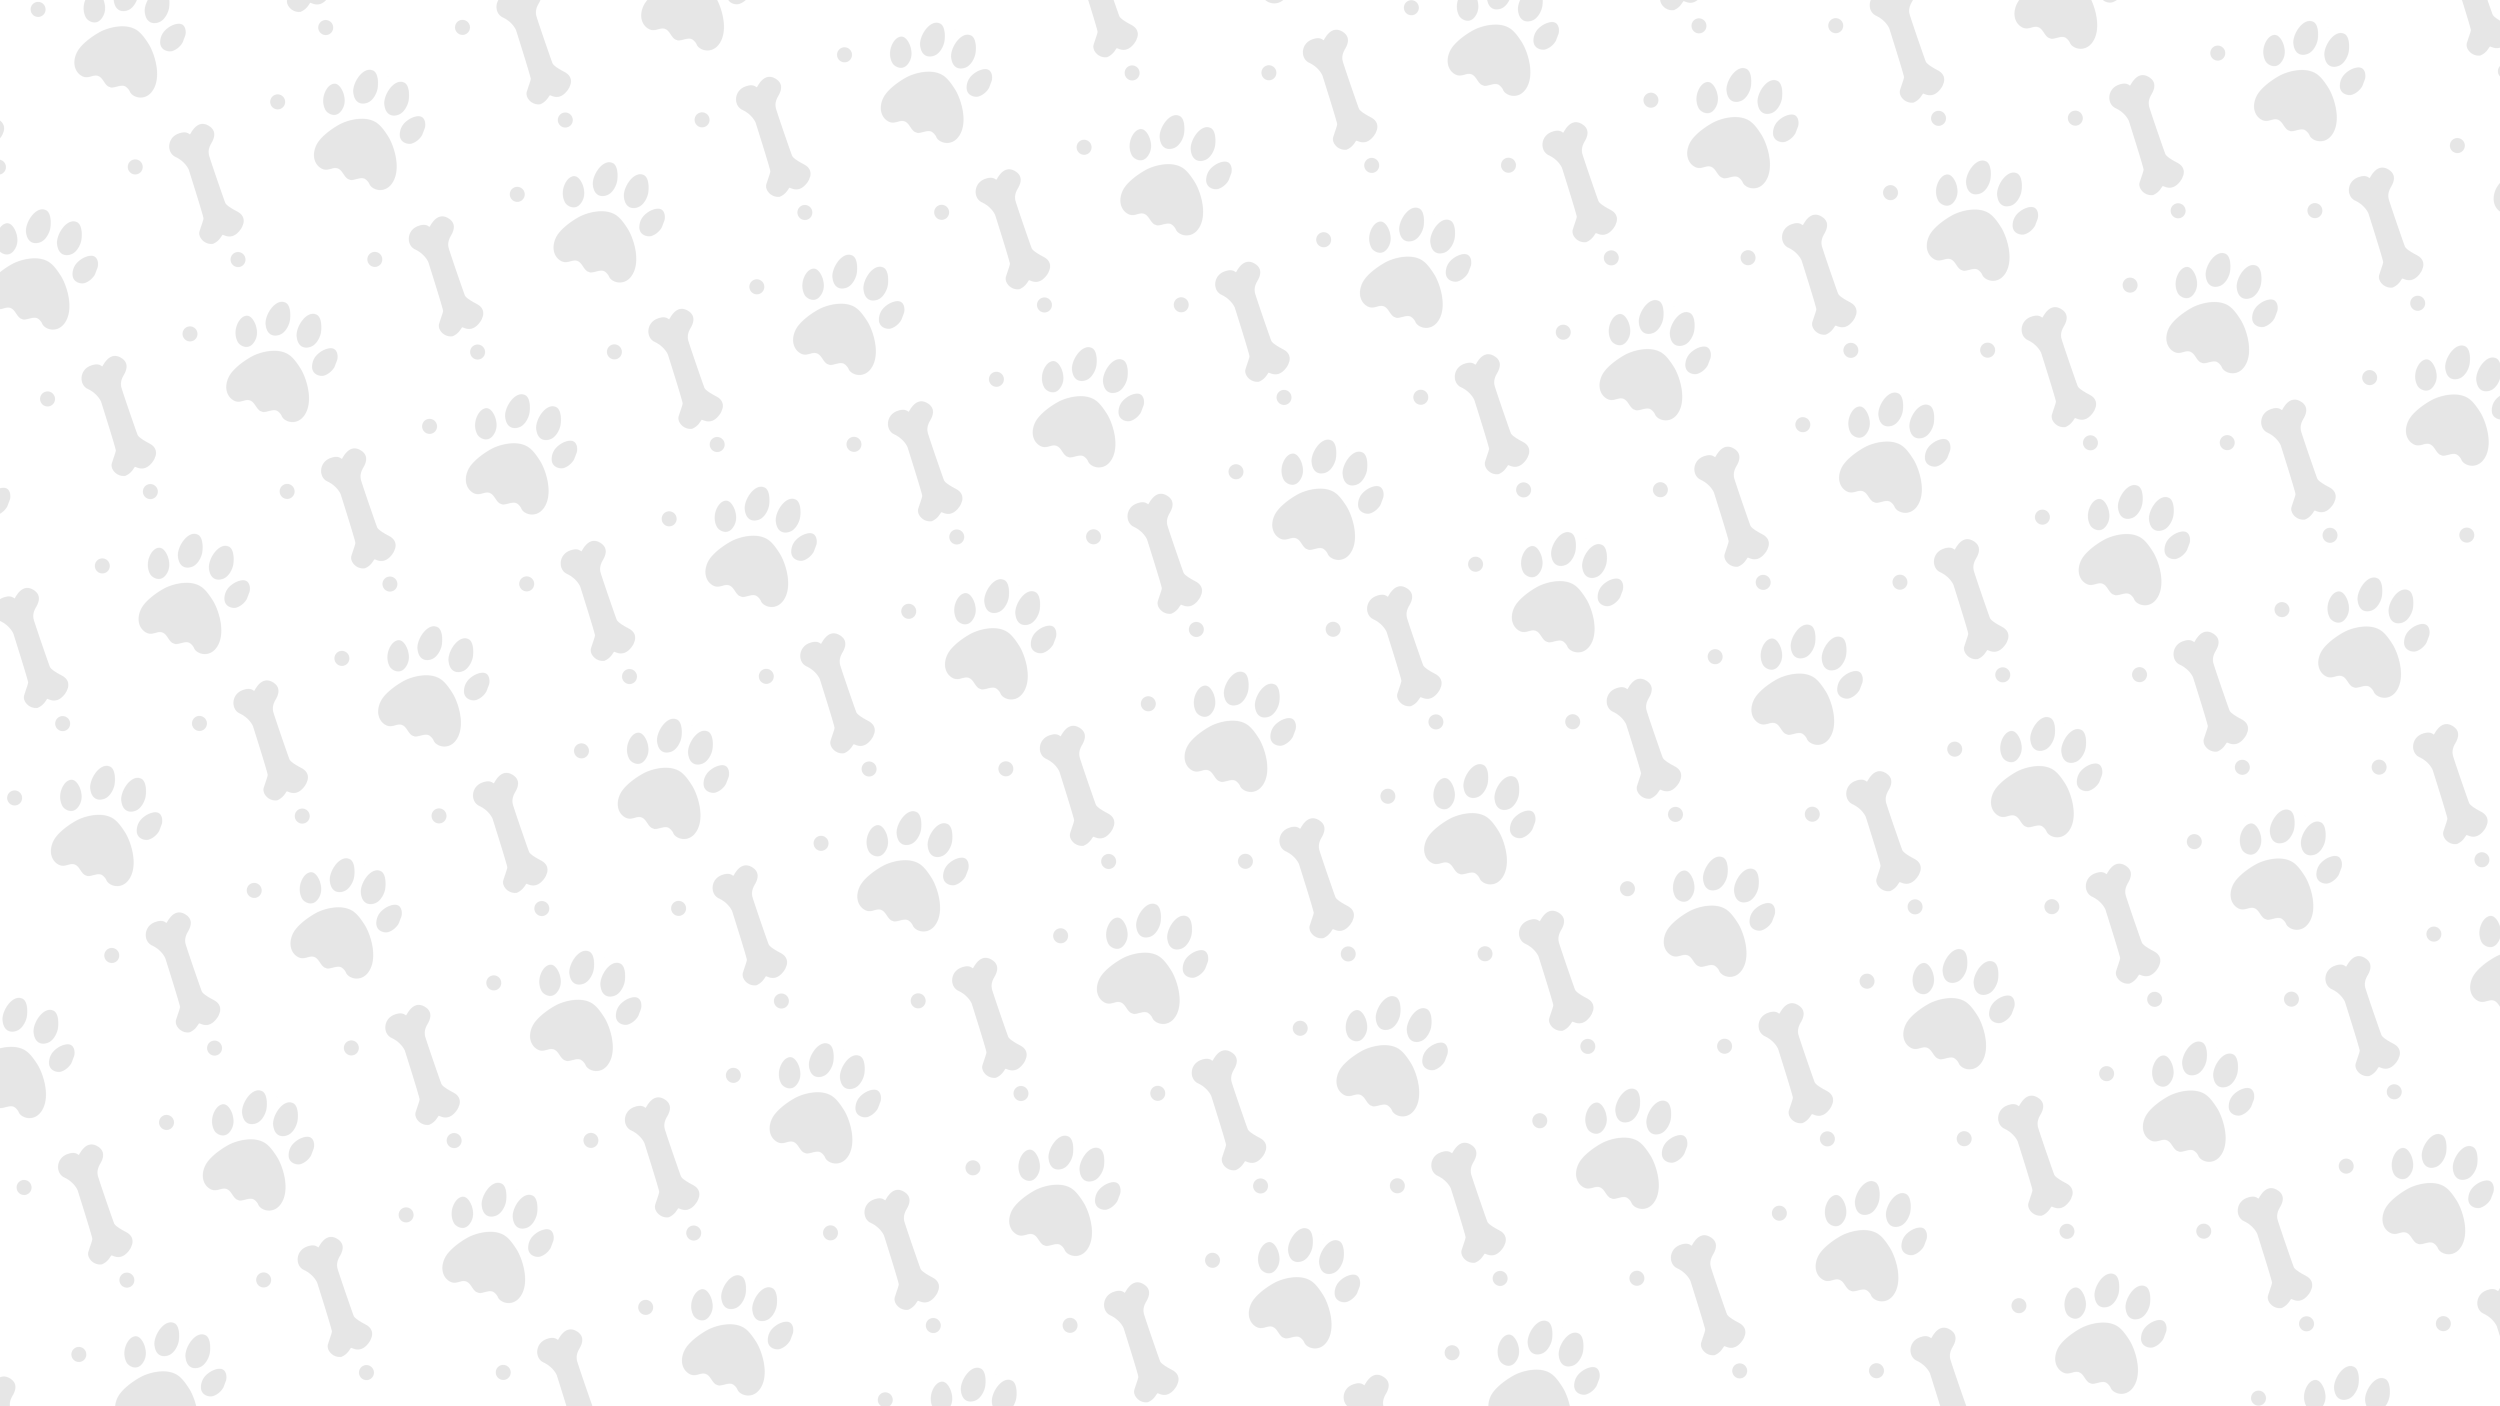<svg width="1920mm" height="1080mm" viewBox="0 0 1920 1080" xmlns:xlink="http://www.w3.org/1999/xlink" xmlns="http://www.w3.org/2000/svg">
  <defs>
    <pattern xlink:href="#a" id="d" patternTransform="matrix(.171 .066 -.065 .172 -2654.803 439.136)"/>
    <pattern xlink:href="#b" id="c" patternTransform="translate(150.985 249.53) scale(.265)"/>
    <pattern patternUnits="userSpaceOnUse" width="444.456" height="460.992" patternTransform="translate(507.306 218.813)" id="b">
      <path style="fill:#000;stroke-width:.036" d="M134.315 85.001s-.887-6.606 2.899-9.643c3.785-3.038 8.725 2.504 9.76 4.007 1.035 1.503 4.14 5.73 2.248 11.585-1.893 5.855-8.075 4.79-10.145 3.13-2.07-1.659-4.26-4.727-4.762-9.079zm73.457-.018s.887-6.606-2.899-9.643c-3.785-3.038-8.725 2.504-9.76 4.007-1.035 1.503-4.14 5.73-2.248 11.585 1.893 5.855 8.075 4.79 10.145 3.13 2.07-1.658 4.26-4.727 4.762-9.079zM159.19 56.634c4.85-.626 7.541 7.327 8.162 10.332.621 3.006.207 7.609-1.893 10.552-2.1 2.943-8.666 6.794-13.013-2.13-2.648-5.925.046-18.19 6.743-18.754zm23.026.02c4.85-.626 7.542 7.326 8.163 10.332.621 3.006.207 7.609-1.893 10.552-2.1 2.943-8.666 6.794-13.014-2.13-2.648-5.926.046-18.19 6.744-18.754zM170.841 89.09c4.315-.227 7.925.91 15.142 6.288 5.46 4.068 15.727 16.295 14.305 27.453-1.372 10.768-11.877 11.295-14.894 7.851-.8-.912-3.185-2.244-4.787-2.167-3.396.162-6.51 4.684-9.558 4.453-3.886-.294-6.116-4.398-9.828-4.403-3.895-.005-5.532 4.725-10.54 4.096-5.339-.67-9.73-5.759-9.098-13.727.62-7.82 8.557-17.937 11.272-20.634 4.715-4.68 11.742-8.881 17.986-9.21z" transform="translate(-810.142 -341.617) scale(6.036)"/>
    </pattern>
    <pattern patternUnits="userSpaceOnUse" width="1075.224" height="1035.177" patternTransform="translate(-2625.375 440.595)" id="a">
      <g transform="translate(-446.515 -368.918) scale(3.78)">
        <path style="fill:url(#c);stroke:none;stroke-width:.265" d="M150.985 249.529h117.596V371.5H150.985z"/>
        <path style="fill:#000;fill-opacity:1;stroke:#000;stroke-width:.42;stroke-dasharray:none;stroke-opacity:1" d="M360.277 210.176c-.401-7.22-.322-13.3-.967-14.88-1.022-2.508-34.336-44.326-34.336-44.326s-6.51-7.106-19-7.961c-10.534-.722-15.956-15.644-6.288-24.52 8.106-7.445 12.048-3.253 12.724-4.237.562-.82 1.08-18.274 15.201-16.273 11.58 1.64 10.953 11.37 10.036 16.655-1.16 6.69.345 10.61 2.178 13.439 1.881 2.902 34.285 41.626 35.88 43.04 2.676 2.374 11.692 3.57 15.66 4.016 13.898 1.566 12.138 15.051 8.354 22.163-5.035 9.463-13.615 6.481-14.436 7.358-.99 1.06-.47 7.33-6.467 13.066-8.336 4.536-18.173-.94-18.54-7.54z"/>
        <circle style="fill:#000;fill-opacity:1;stroke:none;stroke-width:.589" cx="390.416" cy="319.876" r="8.297"/>
        <circle style="fill:#000;fill-opacity:1;stroke:none;stroke-width:.589" cx="268.201" cy="169.541" r="8.297"/>
        <circle style="fill:#000;fill-opacity:1;stroke:none;stroke-width:.589" cx="126.437" cy="224.139" r="8.297"/>
      </g>
    </pattern>
  </defs>
  <path style="display:inline;opacity:.1;fill:url(#d);fill-opacity:1;stroke:none;stroke-width:15.809" d="M0 0h1920v1080H0z"/>
</svg>
